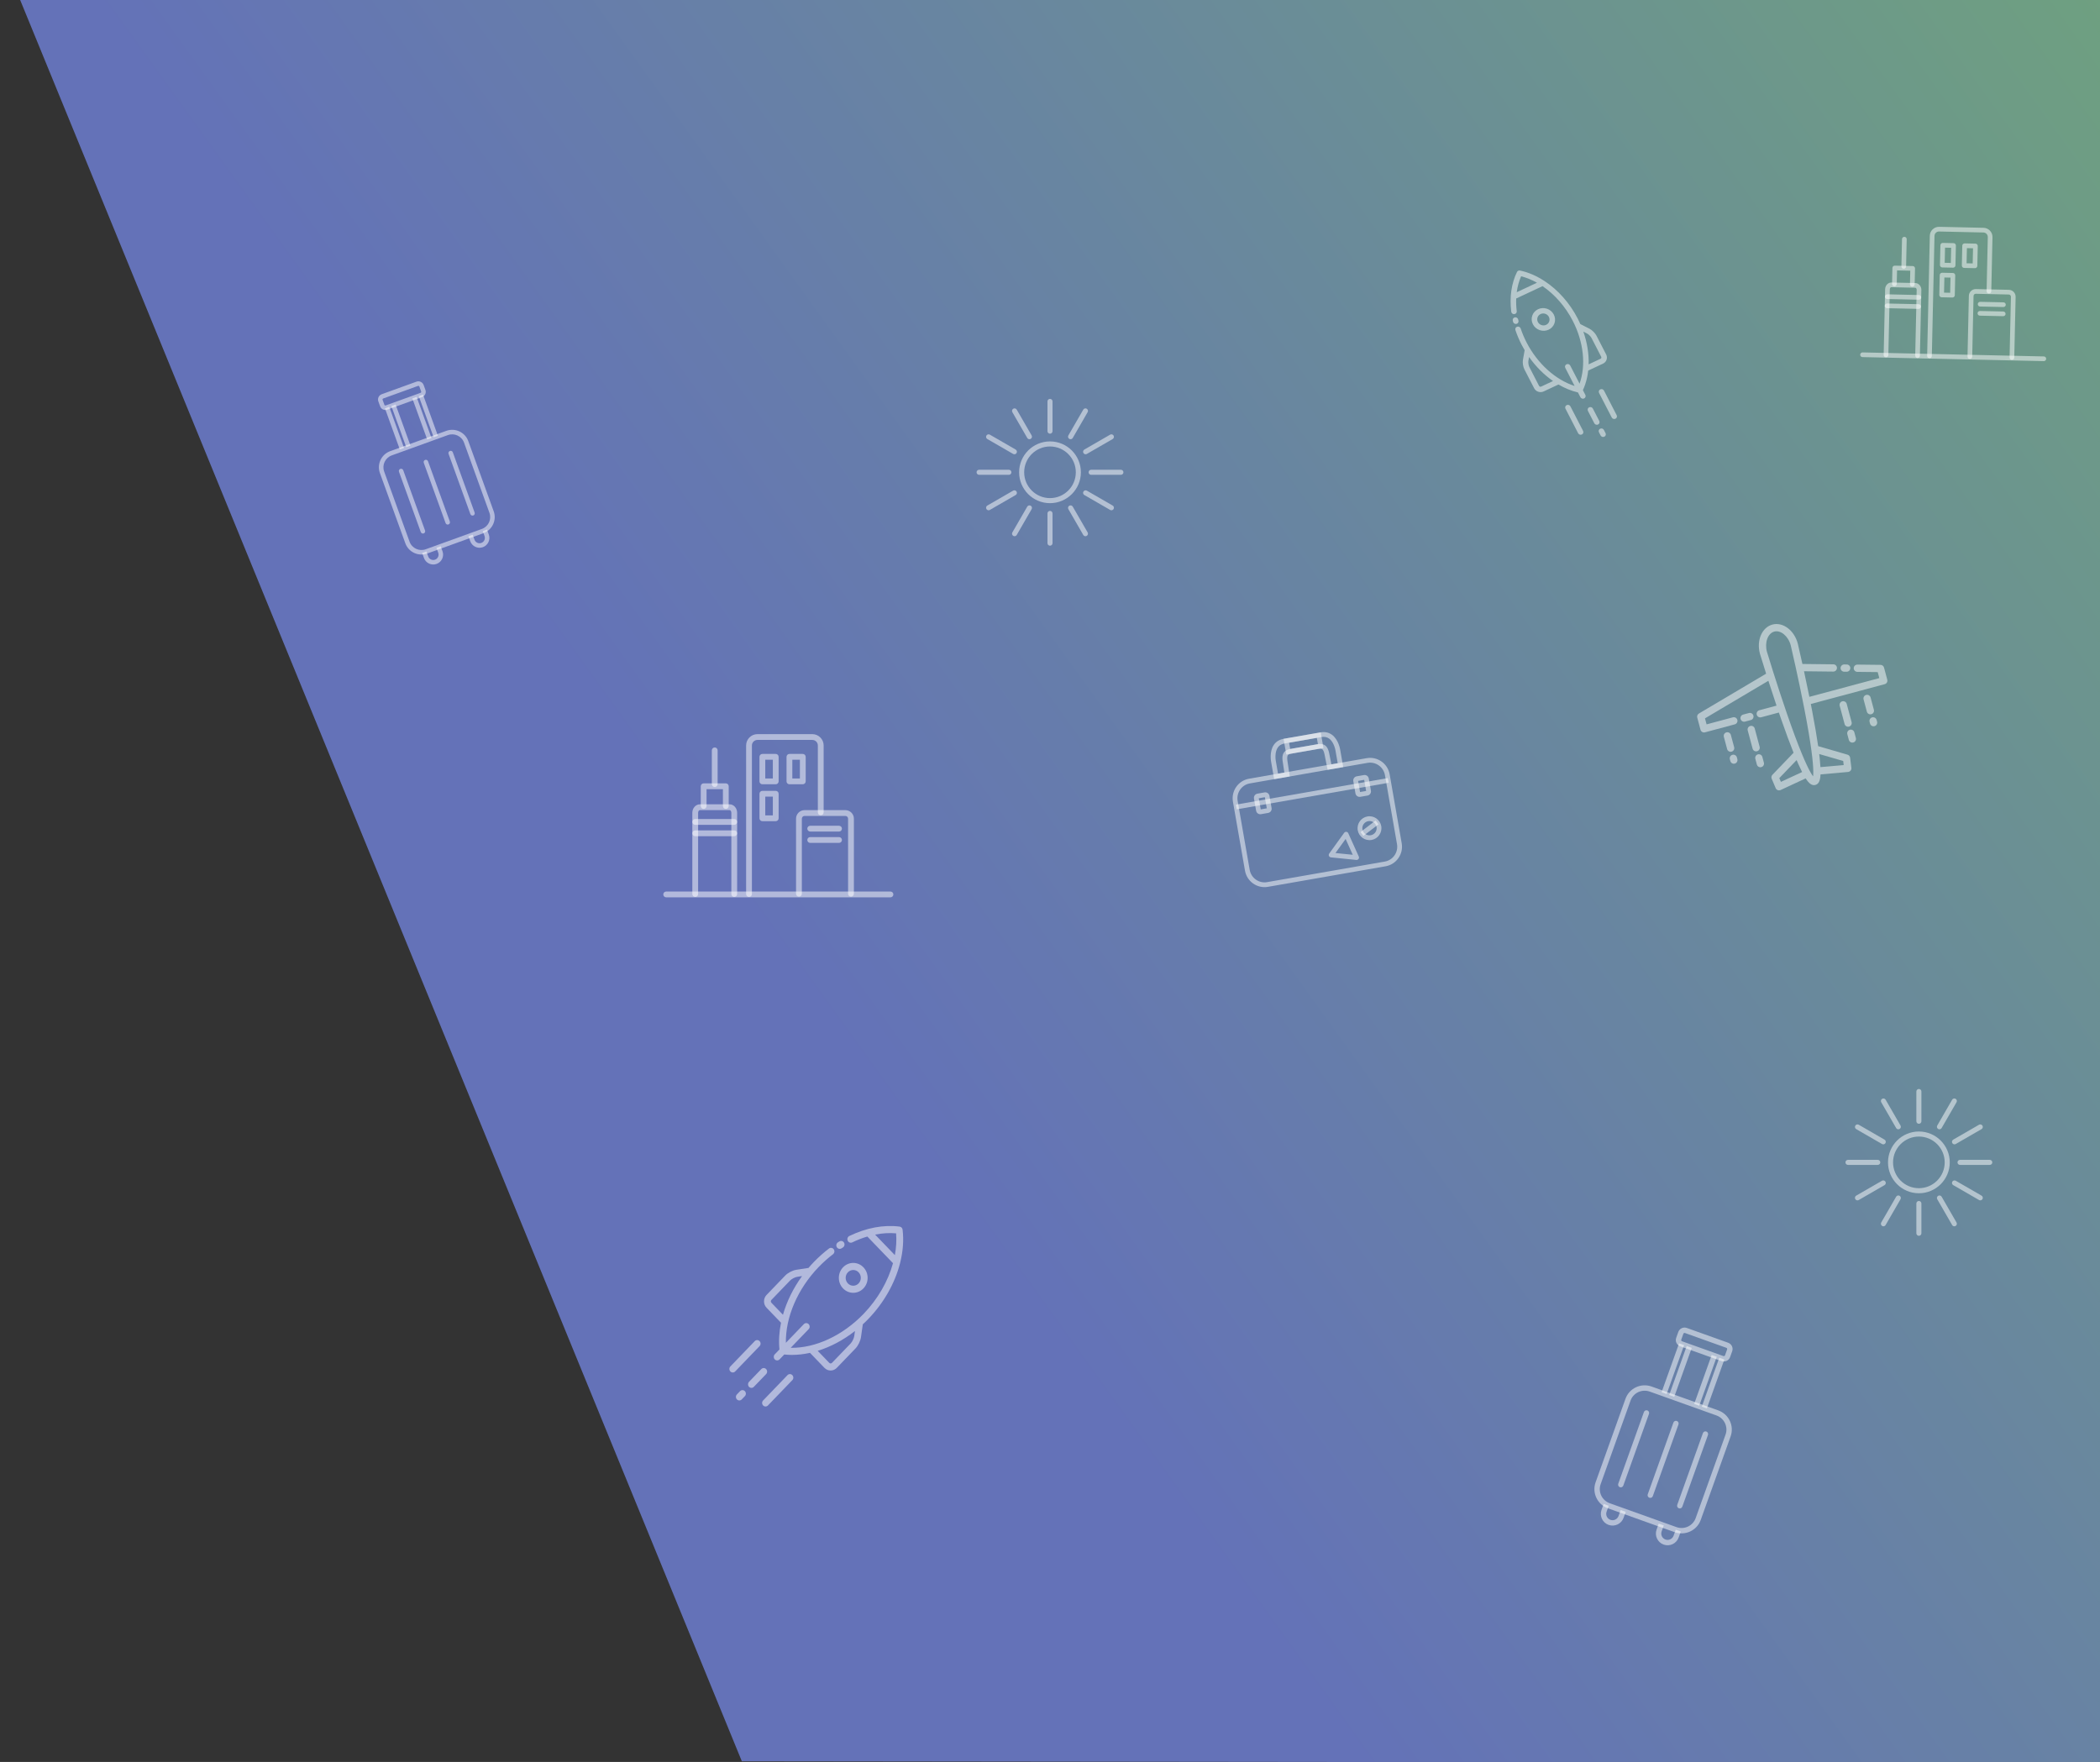 <svg width="858" height="720" viewBox="0 0 858 720" fill="none" xmlns="http://www.w3.org/2000/svg">
<rect x="0" y="0" width="858" height="720" fill="#333333" stroke="none"/>
<g clip-path="url(#clip0)">
<path d="M303.094 719.728L-36.983 -110.388L1059.23 -171.209L1229.02 720.779L303.094 719.728Z" fill="url(#paint0_linear)" fill-opacity="0.7"/>
<path d="M753.475 274.492L754.487 274.504C754.626 274.506 754.761 274.488 754.889 274.453C755.516 274.285 755.981 273.717 755.989 273.036C755.998 272.216 755.342 271.544 754.521 271.534L753.51 271.523C752.692 271.513 752.018 272.17 752.008 272.99C751.999 273.81 752.656 274.483 753.475 274.492Z" fill="white" fill-opacity="0.5"/>
<path d="M716.391 292.425C716.179 291.633 715.364 291.163 714.571 291.375L712.205 292.009C711.414 292.221 710.942 293.036 711.154 293.828C711.367 294.621 712.182 295.09 712.974 294.878L715.34 294.244C716.133 294.031 716.603 293.217 716.391 292.425Z" fill="white" fill-opacity="0.5"/>
<path d="M734.044 310.605C734.287 311.172 734.524 311.716 734.754 312.233C735.302 313.463 735.811 314.542 736.288 315.486L727.629 319.506L726.978 317.965L734.044 310.605ZM724.923 258.092C727.555 257.387 730.626 259.948 731.637 263.689C731.78 264.296 734.678 276.67 737.17 289.489C740.094 304.532 740.811 311.713 740.86 315.132C740.862 315.165 740.856 315.197 740.858 315.23C740.859 315.234 740.861 315.238 740.862 315.243C740.872 316.17 740.832 316.81 740.775 317.251C740.504 316.898 740.149 316.364 739.694 315.557C739.692 315.552 739.691 315.547 739.689 315.543C739.674 315.511 739.654 315.485 739.637 315.454C737.97 312.467 735.002 305.891 730.017 291.414C725.765 279.066 722.087 266.894 721.906 266.296C720.912 262.551 722.29 258.797 724.923 258.092ZM753.079 310.971L753.284 312.631L743.776 313.479C743.718 312.423 743.618 311.234 743.478 309.896C743.42 309.332 743.353 308.743 743.278 308.131L753.079 310.971ZM709.828 294.183C709.616 293.391 708.802 292.921 708.01 293.133L697.265 296.012L696.607 293.556L722.513 278.205C723.493 281.269 724.628 284.749 725.839 288.356L718.803 290.241C718.011 290.453 717.541 291.268 717.753 292.059C717.966 292.852 718.78 293.322 719.572 293.109L726.794 291.174C727.112 292.104 727.434 293.037 727.757 293.969C729.612 299.298 731.302 303.861 732.805 307.607L724.159 316.615C723.747 317.043 723.63 317.675 723.862 318.222L725.494 322.078C725.651 322.449 725.951 322.741 726.327 322.886C726.623 322.999 726.944 323.015 727.245 322.934C727.327 322.912 727.408 322.884 727.486 322.848L737.745 318.083C739.21 320.367 740.41 321.11 741.715 320.76C743.018 320.411 743.687 319.167 743.813 316.457L755.079 315.454C755.166 315.446 755.25 315.43 755.331 315.408C755.633 315.327 755.904 315.153 756.102 314.907C756.355 314.594 756.47 314.191 756.42 313.792L755.906 309.636C755.833 309.046 755.417 308.558 754.846 308.392L742.852 304.915C742.282 300.919 741.463 296.122 740.405 290.58C740.22 289.611 740.031 288.643 739.842 287.678L770.038 279.587C770.83 279.375 771.301 278.561 771.088 277.768L769.755 272.791C769.582 272.148 769.003 271.699 768.336 271.691L758.883 271.583C758.064 271.574 757.39 272.231 757.382 273.051C757.373 273.872 758.03 274.543 758.85 274.553L767.177 274.647L767.835 277.103L739.26 284.76C738.507 281.03 737.748 277.449 737.066 274.305L749.027 274.441C749.167 274.443 749.301 274.425 749.429 274.391C750.056 274.223 750.521 273.655 750.529 272.974C750.539 272.153 749.882 271.481 749.061 271.471L736.412 271.328C735.316 266.362 734.538 263.052 734.522 262.985C734.518 262.971 734.514 262.956 734.51 262.942C733.064 257.544 728.418 254.081 724.154 255.224C719.889 256.366 717.597 261.688 719.044 267.086C719.047 267.101 719.051 267.115 719.055 267.129C719.075 267.196 720.056 270.451 721.589 275.3L694.124 291.576C693.55 291.916 693.274 292.594 693.447 293.238L694.78 298.215C694.993 299.008 695.806 299.477 696.598 299.265L708.779 296.001C709.571 295.789 710.04 294.976 709.828 294.183Z" fill="white" fill-opacity="0.5"/>
<path d="M705.364 299.274C704.571 299.486 704.102 300.3 704.314 301.092L705.66 306.113C705.872 306.905 706.685 307.375 707.478 307.163C708.27 306.95 708.739 306.136 708.527 305.345L707.181 300.324C706.969 299.532 706.156 299.062 705.364 299.274Z" fill="white" fill-opacity="0.5"/>
<path d="M707.822 308.447C707.029 308.659 706.56 309.473 706.772 310.266L706.966 310.989C707.179 311.782 707.992 312.252 708.784 312.04C709.577 311.827 710.046 311.013 709.833 310.221L709.639 309.497C709.427 308.705 708.614 308.235 707.822 308.447Z" fill="white" fill-opacity="0.5"/>
<path d="M754.516 287.641C754.304 286.849 753.489 286.379 752.697 286.592C751.905 286.804 751.435 287.618 751.647 288.41L753.646 295.869C753.858 296.661 754.672 297.131 755.464 296.919C756.256 296.707 756.727 295.892 756.515 295.1L754.516 287.641Z" fill="white" fill-opacity="0.5"/>
<path d="M755.808 298.202C755.016 298.414 754.546 299.229 754.758 300.021L755.384 302.358C755.596 303.15 756.41 303.62 757.203 303.408C757.995 303.195 758.466 302.381 758.254 301.589L757.628 299.252C757.415 298.46 756.6 297.99 755.808 298.202Z" fill="white" fill-opacity="0.5"/>
<path d="M716.937 297.711C716.724 296.918 715.91 296.449 715.117 296.661C714.325 296.873 713.855 297.687 714.068 298.479L716.066 305.939C716.279 306.73 717.092 307.201 717.885 306.988C718.677 306.776 719.147 305.962 718.935 305.17L716.937 297.711Z" fill="white" fill-opacity="0.5"/>
<path d="M718.228 308.271C717.436 308.484 716.967 309.298 717.179 310.09L717.805 312.427C718.017 313.219 718.831 313.689 719.623 313.477C720.416 313.265 720.886 312.45 720.674 311.658L720.048 309.321C719.836 308.53 719.021 308.059 718.228 308.271Z" fill="white" fill-opacity="0.5"/>
<path d="M764.27 285.027C764.058 284.235 763.244 283.765 762.452 283.978C761.658 284.19 761.188 285.004 761.4 285.796L762.746 290.817C762.958 291.609 763.772 292.079 764.565 291.866C765.358 291.654 765.827 290.84 765.615 290.048L764.27 285.027Z" fill="white" fill-opacity="0.5"/>
<path d="M764.909 293.15C764.116 293.363 763.646 294.177 763.858 294.969L764.052 295.693C764.264 296.485 765.079 296.955 765.872 296.743C766.664 296.53 767.134 295.716 766.922 294.924L766.728 294.2C766.515 293.408 765.702 292.938 764.909 293.15Z" fill="white" fill-opacity="0.5"/>
<path d="M365.614 512.89L357.551 504.517C360.477 503.936 363.357 503.757 366.124 503.999C366.355 506.88 366.172 509.873 365.614 512.89ZM349.019 545.98C348.888 546.899 348.193 548.334 347.561 548.991L339.921 556.927C339.774 557.077 339.581 557.161 339.369 557.161C339.249 557.161 339.017 557.131 338.822 556.927L334.089 552.013C339.346 550.397 344.558 547.641 349.312 543.913L349.019 545.98ZM319.897 537.273L315.166 532.358C314.97 532.156 314.941 531.914 314.941 531.788C314.941 531.662 314.97 531.42 315.166 531.217L322.806 523.282C323.44 522.625 324.821 521.903 325.707 521.767L327.7 521.461C324.109 526.399 321.454 531.814 319.897 537.273ZM367.566 501.246C361.051 500.406 353.949 501.73 347.025 505.076C346.327 505.413 346.024 506.274 346.349 506.998C346.675 507.722 347.502 508.037 348.2 507.699C350.251 506.708 352.315 505.911 354.37 505.304L364.856 516.195C362.847 523.523 358.692 530.823 352.85 536.892C344.256 545.817 333.101 550.957 323.059 550.775L330.398 543.152C330.943 542.587 330.943 541.671 330.398 541.106C329.856 540.541 328.972 540.541 328.431 541.106L321.089 548.73C320.914 538.302 325.863 526.714 334.456 517.788C336.298 515.875 338.278 514.109 340.343 512.54C340.964 512.068 341.098 511.163 340.645 510.518C340.19 509.873 339.319 509.733 338.699 510.205C336.519 511.861 334.429 513.725 332.487 515.742C331.732 516.526 331.007 517.331 330.306 518.153C330.252 518.156 330.197 518.153 330.142 518.161L325.299 518.903C323.814 519.132 321.896 520.135 320.836 521.235L313.197 529.171C312.525 529.867 312.154 530.797 312.154 531.788C312.154 532.778 312.524 533.708 313.197 534.405L319.098 540.534C318.345 544.242 318.115 547.93 318.458 551.463L316.536 553.458C315.993 554.022 315.993 554.939 316.536 555.503C316.81 555.786 317.166 555.927 317.523 555.927C317.879 555.927 318.234 555.786 318.507 555.503L320.427 553.511C321.454 553.618 322.495 553.674 323.546 553.674C325.973 553.674 328.457 553.389 330.947 552.842L336.851 558.973C337.521 559.67 338.417 560.055 339.369 560.055C340.324 560.055 341.219 559.67 341.89 558.974L349.531 551.038C350.591 549.937 351.556 547.944 351.774 546.403L352.489 541.372C352.498 541.315 352.496 541.26 352.498 541.204C353.288 540.476 354.064 539.722 354.818 538.938C361.155 532.356 365.62 524.374 367.694 516.355C367.752 516.219 367.784 516.078 367.8 515.933C368.932 511.377 369.292 506.817 368.777 502.503C368.698 501.845 368.198 501.327 367.566 501.246Z" fill="white" fill-opacity="0.5"/>
<path d="M343.087 510.347C343.334 510.347 343.582 510.279 343.808 510.138C343.991 510.021 344.175 509.907 344.36 509.795C345.023 509.39 345.244 508.502 344.855 507.814C344.465 507.126 343.609 506.895 342.948 507.3C342.753 507.42 342.559 507.54 342.364 507.662C341.706 508.076 341.496 508.966 341.895 509.65C342.157 510.099 342.616 510.347 343.087 510.347Z" fill="white" fill-opacity="0.5"/>
<path d="M346.423 519.92C347.006 519.313 347.784 518.979 348.609 518.979C349.434 518.979 350.213 519.313 350.795 519.92C351.381 520.526 351.702 521.333 351.702 522.191C351.702 523.05 351.381 523.856 350.795 524.463C350.211 525.07 349.434 525.404 348.609 525.404C347.784 525.404 347.007 525.07 346.423 524.463C345.838 523.856 345.516 523.05 345.516 522.191C345.516 521.333 345.838 520.526 346.423 519.92ZM342.729 522.191C342.729 523.823 343.341 525.356 344.452 526.509C345.562 527.663 347.039 528.297 348.609 528.297C350.179 528.297 351.656 527.663 352.766 526.509C353.877 525.356 354.489 523.823 354.489 522.191C354.489 520.561 353.877 519.027 352.766 517.873C351.656 516.721 350.179 516.085 348.609 516.085C347.039 516.085 345.562 516.72 344.452 517.873C343.341 519.027 342.729 520.561 342.729 522.191Z" fill="white" fill-opacity="0.5"/>
<path d="M306.028 566.726C306.301 567.009 306.657 567.15 307.014 567.15C307.37 567.15 307.728 567.009 307.998 566.726L313.018 561.515C313.561 560.949 313.561 560.034 313.018 559.469C312.473 558.903 311.59 558.903 311.047 559.469L306.028 564.68C305.485 565.245 305.485 566.161 306.028 566.726Z" fill="white" fill-opacity="0.5"/>
<path d="M311.79 574.333C312.062 574.615 312.417 574.757 312.774 574.757C313.131 574.757 313.488 574.615 313.759 574.333L323.721 563.986C324.265 563.421 324.265 562.505 323.721 561.94C323.178 561.375 322.296 561.375 321.752 561.94L311.79 572.286C311.246 572.851 311.246 573.768 311.79 574.333Z" fill="white" fill-opacity="0.5"/>
<path d="M299.392 560.857C299.749 560.857 300.107 560.716 300.378 560.433L310.34 550.086C310.886 549.521 310.886 548.605 310.34 548.04C309.797 547.475 308.914 547.475 308.371 548.04L298.408 558.387C297.864 558.952 297.864 559.869 298.408 560.433C298.68 560.716 299.037 560.857 299.392 560.857Z" fill="white" fill-opacity="0.5"/>
<path d="M302.362 568.488L301.084 569.816C300.54 570.381 300.54 571.297 301.084 571.862C301.357 572.145 301.711 572.286 302.068 572.286C302.426 572.286 302.782 572.145 303.054 571.862L304.332 570.534C304.877 569.969 304.877 569.053 304.332 568.488C303.789 567.923 302.905 567.923 302.362 568.488Z" fill="white" fill-opacity="0.5"/>
<path d="M627.968 115.535L619.699 119.41C620.008 117.087 620.604 114.9 621.485 112.904C623.686 113.461 625.865 114.356 627.968 115.535ZM648.371 136.257C649.021 136.587 649.913 137.467 650.241 138.103L654.207 145.795C654.282 145.942 654.295 146.107 654.242 146.265C654.211 146.354 654.13 146.518 653.929 146.613L649.076 148.887C649.205 144.569 648.476 139.995 646.908 135.515L648.371 136.257ZM634.52 155.707L629.667 157.981C629.467 158.075 629.279 158.035 629.186 158.003C629.092 157.971 628.92 157.889 628.818 157.692L624.852 150.001C624.524 149.363 624.337 148.152 624.46 147.459L624.738 145.9C627.501 149.821 630.855 153.166 634.52 155.707ZM619.803 111.134C617.528 115.766 616.714 121.383 617.448 127.379C617.522 127.984 618.086 128.427 618.707 128.368C619.328 128.31 619.771 127.774 619.697 127.17C619.479 125.393 619.41 123.657 619.479 121.975L630.233 116.936C635.174 120.286 639.55 125.224 642.583 131.106C647.044 139.757 648.04 149.355 645.362 156.776L641.552 149.387C641.269 148.839 640.588 148.607 640.03 148.869C639.473 149.129 639.249 149.786 639.532 150.332L643.342 157.723C635.543 155.211 628.179 148.597 623.718 139.945C622.762 138.092 621.95 136.172 621.307 134.238C621.113 133.657 620.474 133.328 619.879 133.502C619.285 133.677 618.96 134.289 619.154 134.87C619.833 136.91 620.689 138.936 621.697 140.892C622.089 141.651 622.505 142.394 622.938 143.124C622.926 143.165 622.91 143.205 622.903 143.248L622.228 147.038C622.022 148.2 622.282 149.88 622.831 150.947L626.798 158.638C627.146 159.313 627.743 159.825 628.48 160.076C629.217 160.327 630.002 160.287 630.69 159.964L636.743 157.128C639.309 158.627 641.993 159.731 644.707 160.372L645.704 162.306C645.987 162.853 646.668 163.085 647.225 162.824C647.505 162.692 647.7 162.463 647.791 162.198C647.881 161.933 647.866 161.633 647.725 161.358L646.729 159.426C647.069 158.689 647.375 157.93 647.641 157.148C648.256 155.343 648.672 153.424 648.896 151.433L654.951 148.596C655.639 148.274 656.152 147.706 656.393 146.997C656.635 146.287 656.576 145.525 656.228 144.849L652.262 137.157C651.711 136.09 650.474 134.868 649.383 134.315L645.823 132.509C645.783 132.488 645.742 132.476 645.701 132.46C645.36 131.688 644.995 130.92 644.603 130.161C641.314 123.781 636.509 118.439 631.071 114.866C630.985 114.789 630.888 114.728 630.784 114.68C627.683 112.685 624.383 111.262 621.045 110.552C620.536 110.444 620.024 110.685 619.803 111.134Z" fill="white" fill-opacity="0.5"/>
<path d="M620.371 131.642C620.433 131.458 620.446 131.257 620.398 131.053C620.358 130.887 620.32 130.721 620.283 130.556C620.15 129.96 619.546 129.571 618.935 129.686C618.324 129.802 617.936 130.379 618.07 130.974C618.11 131.149 618.15 131.324 618.191 131.5C618.333 132.094 618.941 132.475 619.55 132.352C619.951 132.271 620.251 131.992 620.371 131.642Z" fill="white" fill-opacity="0.5"/>
<path d="M628.334 131.587C628.031 131 627.979 130.336 628.188 129.723C628.397 129.109 628.843 128.615 629.442 128.335C630.041 128.053 630.722 128.019 631.361 128.236C631.999 128.453 632.517 128.897 632.82 129.486C633.124 130.074 633.175 130.736 632.966 131.35C632.757 131.964 632.312 132.457 631.712 132.737C631.113 133.018 630.432 133.054 629.794 132.837C629.155 132.619 628.637 132.175 628.334 131.587ZM629.088 134.909C630.301 135.322 631.596 135.255 632.735 134.721C633.874 134.188 634.72 133.251 635.118 132.083C635.515 130.915 635.417 129.656 634.841 128.538C634.265 127.421 633.279 126.577 632.066 126.164C630.854 125.751 629.558 125.817 628.419 126.351C627.281 126.885 626.434 127.822 626.036 128.99C625.638 130.157 625.737 131.416 626.313 132.534C626.889 133.652 627.875 134.496 629.088 134.909Z" fill="white" fill-opacity="0.5"/>
<path d="M652.911 173.481C653.19 173.349 653.385 173.12 653.476 172.855C653.566 172.59 653.551 172.289 653.41 172.016L650.805 166.963C650.523 166.415 649.842 166.184 649.284 166.445C648.725 166.706 648.502 167.363 648.785 167.91L651.389 172.962C651.672 173.51 652.353 173.742 652.911 173.481Z" fill="white" fill-opacity="0.5"/>
<path d="M660.025 171.122C660.304 170.992 660.499 170.763 660.59 170.498C660.68 170.233 660.665 169.931 660.524 169.658L655.353 159.629C655.071 159.082 654.389 158.85 653.831 159.111C653.274 159.372 653.05 160.028 653.333 160.575L658.503 170.604C658.786 171.151 659.467 171.383 660.025 171.122Z" fill="white" fill-opacity="0.5"/>
<path d="M646.865 176.929C646.956 176.664 646.941 176.362 646.8 176.088L641.628 166.059C641.347 165.511 640.666 165.279 640.107 165.541C639.549 165.802 639.325 166.459 639.608 167.006L644.779 177.035C645.061 177.583 645.743 177.815 646.301 177.553C646.58 177.423 646.775 177.194 646.865 176.929Z" fill="white" fill-opacity="0.5"/>
<path d="M653.291 176.653L653.954 177.94C654.237 178.487 654.919 178.719 655.476 178.458C655.756 178.327 655.95 178.099 656.041 177.833C656.131 177.568 656.117 177.268 655.975 176.993L655.311 175.706C655.029 175.158 654.348 174.926 653.79 175.188C653.232 175.449 653.008 176.106 653.291 176.653Z" fill="white" fill-opacity="0.5"/>
<path d="M674.032 568.664C670.845 567.523 667.33 569.173 666.196 572.341L653.982 606.485C652.849 609.653 654.52 613.158 657.708 614.298L684.966 624.049C688.154 625.19 691.669 623.54 692.802 620.372L705.016 586.228C706.15 583.06 704.479 579.555 701.291 578.415L674.032 568.664ZM684.226 626.118L656.968 616.366C652.64 614.818 650.373 610.053 651.914 605.745L664.128 571.601C665.669 567.293 670.445 565.047 674.772 566.595L702.031 576.347C706.359 577.895 708.626 582.659 707.084 586.968L694.87 621.112C693.329 625.42 688.554 627.666 684.226 626.118Z" fill="white" fill-opacity="0.5"/>
<path d="M657.23 623.141C654.744 622.252 653.444 619.505 654.334 617.018L655.209 614.571L657.278 615.311L656.402 617.758C655.921 619.104 656.624 620.591 657.97 621.073C659.316 621.554 660.803 620.851 661.284 619.505L662.16 617.057L664.228 617.797L663.353 620.245C662.463 622.731 659.717 624.03 657.23 623.141Z" fill="white" fill-opacity="0.5"/>
<path d="M679.727 631.189C677.24 630.299 675.94 627.553 676.83 625.066L677.706 622.619L679.774 623.358L678.898 625.806C678.417 627.152 679.12 628.639 680.467 629.121C681.813 629.602 683.299 628.899 683.781 627.553L684.657 625.105L686.725 625.845L685.849 628.293C684.96 630.779 682.213 632.079 679.727 631.189Z" fill="white" fill-opacity="0.5"/>
<path d="M680.937 569.683L678.869 568.943L686.023 548.945L688.091 549.685L680.937 569.683Z" fill="white" fill-opacity="0.5"/>
<path d="M684.051 570.797L681.983 570.057L689.138 550.058L691.205 550.798L684.051 570.797Z" fill="white" fill-opacity="0.5"/>
<path d="M694.259 574.447L692.191 573.708L699.345 553.709L701.413 554.449L694.259 574.447Z" fill="white" fill-opacity="0.5"/>
<path d="M697.371 575.562L695.302 574.822L702.456 554.823L704.525 555.563L697.371 575.562Z" fill="white" fill-opacity="0.5"/>
<path d="M688.432 544.727C688.165 544.632 687.87 544.772 687.775 545.038L686.915 547.442C686.82 547.708 686.959 548.004 687.226 548.099L704.137 554.149C704.404 554.244 704.699 554.104 704.794 553.838L705.654 551.434C705.749 551.168 705.61 550.872 705.343 550.777L688.432 544.727ZM703.397 556.217L686.486 550.167C685.079 549.664 684.343 548.109 684.847 546.702L685.706 544.298C686.21 542.891 687.764 542.156 689.171 542.659L706.083 548.709C707.49 549.212 708.226 550.767 707.722 552.174L706.863 554.578C706.359 555.985 704.805 556.72 703.397 556.217Z" fill="white" fill-opacity="0.5"/>
<path d="M661.838 607.733C661.266 607.529 660.969 606.901 661.173 606.329L671.657 577.024C671.861 576.452 672.49 576.155 673.061 576.359C673.632 576.564 673.929 577.192 673.725 577.764L663.241 607.069C663.037 607.64 662.409 607.938 661.838 607.733Z" fill="white" fill-opacity="0.5"/>
<path d="M673.888 612.043C673.317 611.839 673.019 611.211 673.223 610.639L683.707 581.334C683.911 580.762 684.54 580.465 685.111 580.669C685.683 580.874 685.98 581.502 685.775 582.074L675.292 611.379C675.087 611.951 674.459 612.248 673.888 612.043Z" fill="white" fill-opacity="0.5"/>
<path d="M685.938 616.355C685.367 616.151 685.069 615.522 685.274 614.951L695.757 585.645C695.962 585.074 696.59 584.777 697.162 584.981C697.733 585.185 698.03 585.814 697.826 586.385L687.342 615.691C687.138 616.262 686.509 616.559 685.938 616.355Z" fill="white" fill-opacity="0.5"/>
<path d="M160.071 186.092C157.391 187.061 155.995 190.016 156.959 192.679L167.344 221.379C168.307 224.042 171.271 225.42 173.95 224.45L196.863 216.159C199.542 215.19 200.938 212.235 199.974 209.572L189.589 180.872C188.626 178.209 185.662 176.831 182.983 177.801L160.071 186.092ZM197.492 217.898L174.58 226.189C170.942 227.505 166.916 225.63 165.605 222.008L155.22 193.308C153.91 189.687 155.804 185.669 159.441 184.353L182.354 176.062C185.992 174.746 190.018 176.621 191.328 180.243L201.713 208.943C203.023 212.564 201.13 216.582 197.492 217.898Z" fill="white" fill-opacity="0.5"/>
<path d="M178.382 230.443C176.292 231.2 173.976 230.114 173.22 228.024L172.476 225.967L174.214 225.338L174.959 227.395C175.368 228.527 176.622 229.114 177.753 228.705C178.885 228.295 179.472 227.042 179.063 225.91L178.318 223.853L180.057 223.224L180.801 225.281C181.557 227.371 180.472 229.687 178.382 230.443Z" fill="white" fill-opacity="0.5"/>
<path d="M197.292 223.6C195.202 224.357 192.886 223.272 192.13 221.182L191.385 219.124L193.124 218.495L193.868 220.553C194.278 221.684 195.532 222.271 196.663 221.862C197.795 221.452 198.382 220.199 197.973 219.068L197.228 217.01L198.967 216.381L199.711 218.438C200.467 220.528 199.383 222.844 197.292 223.6Z" fill="white" fill-opacity="0.5"/>
<path d="M165.096 183.051L163.357 183.68L157.275 166.87L159.013 166.241L165.096 183.051Z" fill="white" fill-opacity="0.5"/>
<path d="M167.714 182.103L165.976 182.732L159.893 165.922L161.632 165.293L167.714 182.103Z" fill="white" fill-opacity="0.5"/>
<path d="M176.294 178.998L174.556 179.627L168.473 162.817L170.212 162.188L176.294 178.998Z" fill="white" fill-opacity="0.5"/>
<path d="M178.909 178.052L177.171 178.681L171.088 161.871L172.827 161.242L178.909 178.052Z" fill="white" fill-opacity="0.5"/>
<path d="M156.578 162.842C156.354 162.923 156.237 163.173 156.318 163.396L157.049 165.417C157.13 165.64 157.379 165.758 157.603 165.676L171.818 160.533C172.043 160.451 172.159 160.202 172.078 159.978L171.347 157.958C171.266 157.734 171.017 157.617 170.793 157.699L156.578 162.842ZM172.447 162.271L158.232 167.415C157.049 167.843 155.739 167.229 155.311 166.046L154.58 164.025C154.152 162.842 154.766 161.532 155.949 161.104L170.164 155.96C171.347 155.532 172.658 156.146 173.086 157.329L173.817 159.349C174.245 160.532 173.63 161.843 172.447 162.271Z" fill="white" fill-opacity="0.5"/>
<path d="M173.109 217.977C172.628 218.151 172.099 217.903 171.925 217.422L163.011 192.789C162.838 192.309 163.086 191.779 163.566 191.605C164.046 191.431 164.576 191.68 164.75 192.16L173.663 216.793C173.837 217.273 173.589 217.803 173.109 217.977Z" fill="white" fill-opacity="0.5"/>
<path d="M183.239 214.312C182.758 214.486 182.228 214.238 182.055 213.757L173.141 189.124C172.967 188.644 173.216 188.114 173.696 187.94C174.176 187.766 174.706 188.015 174.88 188.495L183.793 213.128C183.967 213.608 183.719 214.138 183.239 214.312Z" fill="white" fill-opacity="0.5"/>
<path d="M193.368 210.647C192.888 210.821 192.358 210.572 192.184 210.092L183.271 185.459C183.097 184.979 183.345 184.449 183.825 184.275C184.306 184.101 184.835 184.35 185.009 184.83L193.923 209.463C194.096 209.943 193.848 210.473 193.368 210.647Z" fill="white" fill-opacity="0.5"/>
<path d="M784 464.448C778.182 464.448 773.448 469.182 773.448 475C773.448 480.818 778.182 485.552 784 485.552C789.819 485.552 794.55 480.818 794.55 475C794.55 469.182 789.819 464.448 784 464.448ZM784 487.617C777.042 487.617 771.383 481.957 771.383 475C771.383 468.043 777.042 462.383 784 462.383C790.955 462.383 796.619 468.043 796.619 475C796.619 481.957 790.955 487.617 784 487.617Z" fill="white" fill-opacity="0.5"/>
<path d="M784.001 459.23C783.431 459.23 782.968 458.768 782.968 458.198V446.033C782.968 445.463 783.431 445 784.001 445C784.571 445 785.033 445.463 785.033 446.033V458.198C785.033 458.768 784.571 459.23 784.001 459.23Z" fill="white" fill-opacity="0.5"/>
<path d="M775.6 461.481C775.243 461.481 774.896 461.296 774.705 460.965L768.621 450.43C768.336 449.935 768.505 449.303 768.999 449.02C769.492 448.733 770.125 448.902 770.41 449.396L776.493 459.932C776.778 460.426 776.609 461.058 776.115 461.343C775.952 461.437 775.775 461.481 775.6 461.481Z" fill="white" fill-opacity="0.5"/>
<path d="M769.448 467.632C769.272 467.632 769.095 467.587 768.932 467.493L758.397 461.41C757.902 461.125 757.734 460.494 758.019 460C758.304 459.506 758.937 459.337 759.43 459.622L769.965 465.705C770.459 465.989 770.628 466.621 770.343 467.115C770.152 467.446 769.804 467.632 769.448 467.632Z" fill="white" fill-opacity="0.5"/>
<path d="M767.198 476.033H755.033C754.462 476.033 754 475.571 754 475C754 474.43 754.462 473.967 755.033 473.967H767.198C767.769 473.967 768.231 474.43 768.231 475C768.231 475.571 767.769 476.033 767.198 476.033Z" fill="white" fill-opacity="0.5"/>
<path d="M758.914 490.518C758.558 490.518 758.21 490.332 758.019 490.001C757.734 489.507 757.902 488.876 758.397 488.59L768.932 482.507C769.425 482.223 770.058 482.39 770.343 482.885C770.628 483.379 770.459 484.011 769.965 484.296L759.43 490.379C759.267 490.473 759.089 490.518 758.914 490.518Z" fill="white" fill-opacity="0.5"/>
<path d="M769.515 501.12C769.34 501.12 769.162 501.075 768.999 500.981C768.505 500.696 768.336 500.064 768.621 499.571L774.705 489.035C774.99 488.541 775.622 488.372 776.115 488.657C776.609 488.942 776.778 489.574 776.493 490.068L770.41 500.604C770.219 500.935 769.871 501.12 769.515 501.12Z" fill="white" fill-opacity="0.5"/>
<path d="M784.001 505.001C783.431 505.001 782.968 504.539 782.968 503.968V491.803C782.968 491.232 783.431 490.77 784.001 490.77C784.571 490.77 785.033 491.232 785.033 491.803V503.968C785.033 504.539 784.571 505.001 784.001 505.001Z" fill="white" fill-opacity="0.5"/>
<path d="M798.484 501.12C798.129 501.12 797.78 500.935 797.59 500.604L791.509 490.068C791.222 489.574 791.391 488.942 791.885 488.657C792.379 488.372 793.011 488.541 793.297 489.035L799.379 499.571C799.665 500.064 799.496 500.696 799.002 500.981C798.837 501.075 798.66 501.12 798.484 501.12Z" fill="white" fill-opacity="0.5"/>
<path d="M809.085 490.518C808.912 490.518 808.733 490.473 808.57 490.379L798.035 484.296C797.541 484.011 797.371 483.379 797.658 482.885C797.941 482.39 798.573 482.223 799.067 482.507L809.603 488.59C810.097 488.876 810.266 489.507 809.983 490.001C809.789 490.332 809.444 490.518 809.085 490.518Z" fill="white" fill-opacity="0.5"/>
<path d="M812.967 476.033H800.805C800.232 476.033 799.772 475.571 799.772 475C799.772 474.43 800.232 473.967 800.805 473.967H812.967C813.537 473.967 814 474.43 814 475C814 475.571 813.537 476.033 812.967 476.033Z" fill="white" fill-opacity="0.5"/>
<path d="M798.553 467.632C798.197 467.632 797.848 467.446 797.658 467.115C797.371 466.621 797.541 465.989 798.035 465.705L808.57 459.622C809.064 459.337 809.696 459.505 809.983 460C810.266 460.494 810.097 461.125 809.603 461.41L799.067 467.493C798.905 467.587 798.729 467.632 798.553 467.632Z" fill="white" fill-opacity="0.5"/>
<path d="M792.4 461.481C792.227 461.481 792.047 461.437 791.885 461.343C791.391 461.058 791.222 460.426 791.509 459.932L797.59 449.396C797.877 448.902 798.508 448.733 799.002 449.02C799.496 449.303 799.665 449.935 799.379 450.43L793.297 460.965C793.104 461.296 792.759 461.481 792.4 461.481Z" fill="white" fill-opacity="0.5"/>
<path d="M429 182.448C423.182 182.448 418.448 187.182 418.448 193C418.448 198.818 423.182 203.552 429 203.552C434.819 203.552 439.55 198.818 439.55 193C439.55 187.182 434.819 182.448 429 182.448ZM429 205.617C422.042 205.617 416.383 199.957 416.383 193C416.383 186.043 422.042 180.383 429 180.383C435.955 180.383 441.619 186.043 441.619 193C441.619 199.957 435.955 205.617 429 205.617Z" fill="white" fill-opacity="0.5"/>
<path d="M429.001 177.23C428.431 177.23 427.968 176.768 427.968 176.198V164.033C427.968 163.463 428.431 163 429.001 163C429.571 163 430.033 163.463 430.033 164.033V176.198C430.033 176.768 429.571 177.23 429.001 177.23Z" fill="white" fill-opacity="0.5"/>
<path d="M420.6 179.481C420.243 179.481 419.896 179.296 419.705 178.965L413.621 168.43C413.336 167.935 413.505 167.303 413.999 167.02C414.492 166.733 415.125 166.902 415.41 167.396L421.493 177.932C421.778 178.426 421.609 179.058 421.115 179.343C420.952 179.437 420.775 179.481 420.6 179.481Z" fill="white" fill-opacity="0.5"/>
<path d="M414.448 185.632C414.272 185.632 414.095 185.587 413.932 185.493L403.397 179.41C402.902 179.125 402.734 178.494 403.019 178C403.304 177.506 403.937 177.337 404.43 177.622L414.965 183.705C415.459 183.989 415.628 184.621 415.343 185.115C415.152 185.446 414.804 185.632 414.448 185.632Z" fill="white" fill-opacity="0.5"/>
<path d="M412.198 194.033H400.033C399.462 194.033 399 193.571 399 193C399 192.43 399.462 191.967 400.033 191.967H412.198C412.769 191.967 413.231 192.43 413.231 193C413.231 193.571 412.769 194.033 412.198 194.033Z" fill="white" fill-opacity="0.5"/>
<path d="M403.914 208.518C403.558 208.518 403.21 208.332 403.019 208.001C402.734 207.507 402.902 206.876 403.397 206.59L413.932 200.507C414.425 200.223 415.058 200.39 415.343 200.885C415.628 201.379 415.459 202.011 414.965 202.296L404.43 208.379C404.267 208.473 404.089 208.518 403.914 208.518Z" fill="white" fill-opacity="0.5"/>
<path d="M414.515 219.12C414.34 219.12 414.162 219.075 413.999 218.981C413.505 218.696 413.336 218.064 413.621 217.571L419.705 207.035C419.99 206.541 420.622 206.372 421.115 206.657C421.609 206.942 421.778 207.574 421.493 208.068L415.41 218.604C415.219 218.935 414.871 219.12 414.515 219.12Z" fill="white" fill-opacity="0.5"/>
<path d="M429.001 223.001C428.431 223.001 427.968 222.539 427.968 221.968V209.803C427.968 209.232 428.431 208.77 429.001 208.77C429.571 208.77 430.033 209.232 430.033 209.803V221.968C430.033 222.539 429.571 223.001 429.001 223.001Z" fill="white" fill-opacity="0.5"/>
<path d="M443.484 219.12C443.129 219.12 442.78 218.935 442.59 218.604L436.509 208.068C436.222 207.574 436.391 206.942 436.885 206.657C437.379 206.372 438.011 206.541 438.297 207.035L444.379 217.571C444.665 218.064 444.496 218.696 444.002 218.981C443.837 219.075 443.66 219.12 443.484 219.12Z" fill="white" fill-opacity="0.5"/>
<path d="M454.085 208.518C453.912 208.518 453.733 208.473 453.57 208.379L443.035 202.296C442.541 202.011 442.371 201.379 442.658 200.885C442.941 200.39 443.573 200.223 444.067 200.507L454.603 206.59C455.097 206.876 455.266 207.507 454.983 208.001C454.789 208.332 454.444 208.518 454.085 208.518Z" fill="white" fill-opacity="0.5"/>
<path d="M457.967 194.033H445.805C445.232 194.033 444.772 193.571 444.772 193C444.772 192.43 445.232 191.967 445.805 191.967H457.967C458.537 191.967 459 192.43 459 193C459 193.571 458.537 194.033 457.967 194.033Z" fill="white" fill-opacity="0.5"/>
<path d="M443.553 185.632C443.197 185.632 442.848 185.446 442.658 185.115C442.371 184.621 442.541 183.989 443.035 183.705L453.57 177.622C454.064 177.337 454.696 177.505 454.983 178C455.266 178.494 455.097 179.125 454.603 179.41L444.067 185.493C443.905 185.587 443.729 185.632 443.553 185.632Z" fill="white" fill-opacity="0.5"/>
<path d="M437.4 179.481C437.227 179.481 437.047 179.437 436.885 179.343C436.391 179.058 436.222 178.426 436.509 177.932L442.59 167.396C442.877 166.902 443.508 166.733 444.002 167.02C444.496 167.303 444.665 167.935 444.379 168.43L438.297 178.965C438.104 179.296 437.759 179.481 437.4 179.481Z" fill="white" fill-opacity="0.5"/>
<path d="M363.815 366.691H272.185C271.527 366.691 271 366.161 271 365.507C271 364.853 271.527 364.322 272.185 364.322H363.815C364.469 364.322 365 364.853 365 365.507C365 366.161 364.469 366.691 363.815 366.691Z" fill="white" fill-opacity="0.5"/>
<path d="M299.993 366.533C299.339 366.533 298.808 366.002 298.808 365.348V332.154C298.808 331.501 298.428 331.046 298.087 331.046H285.952C285.612 331.046 285.231 331.501 285.231 332.154V365.348C285.231 366.002 284.701 366.533 284.047 366.533C283.393 366.533 282.862 366.002 282.862 365.348V332.154C282.862 330.237 284.249 328.677 285.952 328.677H298.087C299.791 328.677 301.177 330.237 301.177 332.154V365.348C301.177 366.002 300.646 366.533 299.993 366.533Z" fill="white" fill-opacity="0.5"/>
<path d="M296.545 330.56C295.892 330.56 295.361 330.029 295.361 329.375V322.484H288.677V329.375C288.677 330.029 288.146 330.56 287.493 330.56C286.839 330.56 286.308 330.029 286.308 329.375V321.299C286.308 320.645 286.839 320.114 287.493 320.114H296.545C297.199 320.114 297.73 320.645 297.73 321.299V329.375C297.73 330.029 297.199 330.56 296.545 330.56Z" fill="white" fill-opacity="0.5"/>
<path d="M292.017 321.61C291.363 321.61 290.833 321.08 290.833 320.426V306.626C290.833 305.972 291.363 305.441 292.017 305.441C292.675 305.441 293.202 305.972 293.202 306.626V320.426C293.202 321.08 292.675 321.61 292.017 321.61Z" fill="white" fill-opacity="0.5"/>
<path d="M306.025 366.533C305.372 366.533 304.841 366.002 304.841 365.348V304.633C304.841 302.079 306.921 300 309.476 300H331.888C334.439 300 336.519 302.079 336.519 304.633V331.973C336.519 332.627 335.988 333.158 335.334 333.158C334.681 333.158 334.15 332.627 334.15 331.973V304.633C334.15 303.385 333.132 302.369 331.888 302.369H309.476C308.224 302.369 307.21 303.385 307.21 304.633V365.348C307.21 366.002 306.679 366.533 306.025 366.533Z" fill="white" fill-opacity="0.5"/>
<path d="M347.691 366.41C347.034 366.41 346.503 365.879 346.503 365.225V334.539C346.503 333.925 346.004 333.425 345.39 333.425H328.727C328.112 333.425 327.613 333.925 327.613 334.539V365.225C327.613 365.879 327.082 366.41 326.425 366.41C325.771 366.41 325.24 365.879 325.24 365.225V334.539C325.24 332.619 326.805 331.056 328.727 331.056H345.39C347.311 331.056 348.876 332.619 348.876 334.539V365.225C348.876 365.879 348.345 366.41 347.691 366.41Z" fill="white" fill-opacity="0.5"/>
<path d="M342.807 339.811H331.024C330.371 339.811 329.84 339.28 329.84 338.626C329.84 337.972 330.371 337.441 331.024 337.441H342.807C343.46 337.441 343.991 337.972 343.991 338.626C343.991 339.28 343.46 339.811 342.807 339.811Z" fill="white" fill-opacity="0.5"/>
<path d="M342.807 344.443H331.024C330.371 344.443 329.84 343.913 329.84 343.259C329.84 342.604 330.371 342.074 331.024 342.074H342.807C343.46 342.074 343.991 342.604 343.991 343.259C343.991 343.913 343.46 344.443 342.807 344.443Z" fill="white" fill-opacity="0.5"/>
<path d="M312.669 318.121H315.759V310.46H312.669V318.121ZM316.944 320.49H311.484C310.831 320.49 310.3 319.959 310.3 319.305V309.275C310.3 308.621 310.831 308.09 311.484 308.09H316.944C317.597 308.09 318.128 308.621 318.128 309.275V319.305C318.128 319.959 317.597 320.49 316.944 320.49Z" fill="white" fill-opacity="0.5"/>
<path d="M312.669 333.205H315.759V325.544H312.669V333.205ZM316.944 335.575H311.484C310.831 335.575 310.3 335.044 310.3 334.39V324.36C310.3 323.706 310.831 323.175 311.484 323.175H316.944C317.597 323.175 318.128 323.706 318.128 324.36V334.39C318.128 335.044 317.597 335.575 316.944 335.575Z" fill="white" fill-opacity="0.5"/>
<path d="M323.722 318.121H326.812V310.46H323.722V318.121ZM327.997 320.49H322.538C321.884 320.49 321.353 319.959 321.353 319.305V309.275C321.353 308.621 321.884 308.09 322.538 308.09H327.997C328.651 308.09 329.181 308.621 329.181 309.275V319.305C329.181 319.959 328.651 320.49 327.997 320.49Z" fill="white" fill-opacity="0.5"/>
<path d="M299.993 337.062H284.047C283.393 337.062 282.862 336.532 282.862 335.878C282.862 335.223 283.393 334.693 284.047 334.693H299.993C300.646 334.693 301.177 335.223 301.177 335.878C301.177 336.532 300.646 337.062 299.993 337.062Z" fill="white" fill-opacity="0.5"/>
<path d="M299.993 341.704H284.047C283.393 341.704 282.862 341.173 282.862 340.519C282.862 339.865 283.393 339.334 284.047 339.334H299.993C300.646 339.334 301.177 339.865 301.177 340.519C301.177 341.173 300.646 341.704 299.993 341.704Z" fill="white" fill-opacity="0.5"/>
<path d="M835.024 147.569L760.958 145.928C760.426 145.917 760.01 145.478 760.021 144.95C760.033 144.421 760.468 144.001 761 144.013L835.066 145.654C835.595 145.665 836.014 146.104 836.003 146.633C835.991 147.161 835.552 147.581 835.024 147.569Z" fill="white" fill-opacity="0.5"/>
<path d="M783.437 146.298C782.909 146.287 782.489 145.848 782.501 145.32L783.095 118.489C783.107 117.961 782.808 117.586 782.532 117.58L772.723 117.363C772.448 117.357 772.132 117.718 772.121 118.246L771.527 145.077C771.515 145.605 771.076 146.025 770.548 146.013C770.019 146.001 769.6 145.563 769.612 145.034L770.206 118.203C770.24 116.654 771.389 115.417 772.766 115.448L782.575 115.665C783.952 115.695 785.044 116.982 785.01 118.531L784.416 145.362C784.404 145.89 783.966 146.31 783.437 146.298Z" fill="white" fill-opacity="0.5"/>
<path d="M781.296 117.159C780.767 117.147 780.348 116.709 780.359 116.18L780.483 110.61L775.081 110.49L774.957 116.061C774.945 116.589 774.507 117.008 773.978 116.997C773.45 116.985 773.03 116.547 773.042 116.018L773.187 109.49C773.198 108.962 773.637 108.542 774.165 108.554L781.483 108.716C782.011 108.728 782.431 109.166 782.419 109.695L782.274 116.223C782.263 116.751 781.824 117.171 781.296 117.159Z" fill="white" fill-opacity="0.5"/>
<path d="M777.795 109.844C777.266 109.832 776.847 109.394 776.859 108.865L777.106 97.711C777.117 97.182 777.556 96.763 778.084 96.774C778.616 96.786 779.032 97.225 779.021 97.753L778.774 108.908C778.762 109.436 778.326 109.856 777.795 109.844Z" fill="white" fill-opacity="0.5"/>
<path d="M788.313 146.406C787.785 146.395 787.365 145.956 787.377 145.428L788.464 96.351C788.51 94.286 790.228 92.643 792.294 92.689L810.409 93.09C812.472 93.136 814.116 94.853 814.07 96.918L813.58 119.018C813.569 119.546 813.13 119.966 812.602 119.954C812.073 119.943 811.654 119.504 811.665 118.975L812.155 96.876C812.177 95.867 811.372 95.028 810.367 95.005L792.251 94.604C791.239 94.582 790.401 95.385 790.379 96.394L789.292 145.47C789.28 145.999 788.842 146.418 788.313 146.406Z" fill="white" fill-opacity="0.5"/>
<path d="M821.996 147.053C821.464 147.041 821.044 146.602 821.056 146.074L821.606 121.27C821.617 120.774 821.222 120.361 820.726 120.35L807.257 120.052C806.76 120.041 806.348 120.436 806.337 120.932L805.788 145.736C805.776 146.264 805.337 146.684 804.806 146.672C804.277 146.66 803.858 146.222 803.869 145.693L804.419 120.89C804.453 119.337 805.746 118.102 807.299 118.136L820.768 118.435C822.321 118.469 823.558 119.761 823.524 121.313L822.974 146.117C822.963 146.645 822.524 147.065 821.996 147.053Z" fill="white" fill-opacity="0.5"/>
<path d="M818.523 125.465L808.999 125.254C808.471 125.242 808.051 124.803 808.063 124.275C808.075 123.746 808.514 123.327 809.042 123.338L818.566 123.549C819.094 123.561 819.514 123.999 819.502 124.528C819.49 125.057 819.052 125.476 818.523 125.465Z" fill="white" fill-opacity="0.5"/>
<path d="M818.441 129.209L808.917 128.998C808.389 128.987 807.969 128.548 807.981 128.02C807.992 127.491 808.431 127.071 808.959 127.083L818.483 127.294C819.011 127.306 819.431 127.744 819.419 128.273C819.408 128.802 818.969 129.221 818.441 129.209Z" fill="white" fill-opacity="0.5"/>
<path d="M794.552 107.393L797.049 107.448L797.187 101.256L794.689 101.2L794.552 107.393ZM797.965 109.385L793.552 109.287C793.023 109.275 792.604 108.837 792.615 108.308L792.795 100.2C792.807 99.671 793.245 99.252 793.774 99.264L798.187 99.362C798.715 99.373 799.135 99.812 799.123 100.34L798.943 108.448C798.932 108.977 798.493 109.396 797.965 109.385Z" fill="white" fill-opacity="0.5"/>
<path d="M794.282 119.586L796.779 119.641L796.917 113.449L794.419 113.393L794.282 119.586ZM797.695 121.577L793.282 121.48C792.753 121.468 792.334 121.03 792.345 120.501L792.525 112.393C792.537 111.865 792.975 111.445 793.504 111.457L797.916 111.555C798.445 111.566 798.864 112.005 798.853 112.534L798.673 120.641C798.662 121.17 798.223 121.589 797.695 121.577Z" fill="white" fill-opacity="0.5"/>
<path d="M803.486 107.591L805.984 107.646L806.121 101.454L803.623 101.399L803.486 107.591ZM806.899 109.583L802.486 109.485C801.957 109.473 801.538 109.035 801.55 108.506L801.729 100.398C801.741 99.87 802.179 99.45 802.708 99.462L807.121 99.56C807.649 99.572 808.069 100.01 808.057 100.539L807.877 108.646C807.866 109.175 807.427 109.595 806.899 109.583Z" fill="white" fill-opacity="0.5"/>
<path d="M783.965 122.477L771.076 122.191C770.547 122.179 770.128 121.741 770.139 121.212C770.151 120.683 770.59 120.264 771.118 120.276L784.007 120.561C784.536 120.573 784.955 121.011 784.944 121.54C784.932 122.069 784.493 122.488 783.965 122.477Z" fill="white" fill-opacity="0.5"/>
<path d="M783.882 126.229L770.993 125.943C770.464 125.931 770.045 125.493 770.056 124.964C770.068 124.436 770.507 124.016 771.035 124.028L783.924 124.313C784.453 124.325 784.872 124.764 784.861 125.292C784.849 125.821 784.41 126.24 783.882 126.229Z" fill="white" fill-opacity="0.5"/>
<path d="M510.648 320.142C507.315 320.725 505.079 323.927 505.665 327.281L510.587 355.454C511.173 358.809 514.362 361.063 517.696 360.481L565.791 352.078C569.125 351.496 571.361 348.293 570.775 344.939L565.853 316.766C565.267 313.412 562.078 311.157 558.743 311.739L510.648 320.142ZM566.127 353.999L518.032 362.402C513.639 363.169 509.437 360.204 508.666 355.79L503.744 327.617C502.973 323.204 505.92 318.989 510.313 318.221L558.408 309.819C562.801 309.051 567.003 312.017 567.774 316.43L572.696 344.603C573.467 349.017 570.52 353.231 566.127 353.999Z" fill="white" fill-opacity="0.5"/>
<path d="M515.095 330.748L517.572 330.315L516.778 325.772L514.301 326.205L515.095 330.748ZM518.135 332.196L515.203 332.709C514.269 332.872 513.377 332.246 513.214 331.314L512.339 326.309C512.177 325.377 512.804 324.487 513.738 324.324L516.67 323.811C517.603 323.648 518.496 324.273 518.659 325.205L519.533 330.21C519.696 331.142 519.068 332.033 518.135 332.196Z" fill="white" fill-opacity="0.5"/>
<path d="M555.68 323.657L558.158 323.224L557.364 318.681L554.886 319.114L555.68 323.657ZM558.72 325.105L555.788 325.618C554.855 325.781 553.962 325.155 553.799 324.224L552.925 319.218C552.762 318.286 553.39 317.396 554.323 317.233L557.255 316.721C558.189 316.557 559.081 317.182 559.244 318.114L560.119 323.119C560.282 324.051 559.654 324.942 558.72 325.105Z" fill="white" fill-opacity="0.5"/>
<path d="M543.966 312.342L546.55 311.891L545.664 306.821C545.654 306.757 545.139 303.342 543.047 301.827C542.164 301.187 541.134 300.981 539.898 301.197L524.801 303.834C523.563 304.051 522.662 304.596 522.049 305.5C520.838 307.284 521.082 310.111 521.278 311.049L522.169 316.15L524.753 315.699L524.061 311.094C523.908 310.073 523.923 309.255 524.108 308.522C524.436 307.222 525.516 306.349 527.149 306.063L538.445 304.09C540.078 303.804 541.391 304.26 542.14 305.372C542.563 305.999 542.855 306.763 543.056 307.777L543.966 312.342ZM548.806 313.476L542.426 314.59L541.144 308.159C540.995 307.407 540.797 306.868 540.523 306.462C540.221 306.013 539.634 305.861 538.78 306.011L527.485 307.984C526.631 308.133 526.131 308.475 525.999 308.999C525.879 309.474 525.876 310.048 525.989 310.806L526.964 317.292L520.584 318.406L519.363 311.417C519.333 311.277 518.518 307.232 520.435 304.406C521.348 303.06 522.704 302.221 524.466 301.913L539.562 299.276C541.324 298.968 542.884 299.297 544.2 300.254C546.961 302.262 547.566 306.345 547.59 306.517L548.806 313.476Z" fill="white" fill-opacity="0.5"/>
<path d="M567.387 319.879L505.278 330.73L504.942 328.81L567.051 317.958L567.387 319.879Z" fill="white" fill-opacity="0.5"/>
<path d="M527.125 306.067L538.469 304.085L538.021 301.524L526.677 303.506L527.125 306.067ZM540.725 305.67L525.54 308.323L524.421 301.92L539.606 299.267L540.725 305.67Z" fill="white" fill-opacity="0.5"/>
<path d="M545.638 348.587L552.694 349.3L549.783 342.833L545.638 348.587ZM554.444 351.4C554.357 351.415 554.268 351.418 554.178 351.409L543.762 350.358C543.415 350.322 543.114 350.105 542.971 349.788C542.828 349.47 542.865 349.1 543.069 348.817L549.188 340.323C549.391 340.04 549.73 339.888 550.077 339.923C550.423 339.958 550.725 340.175 550.868 340.492L555.165 350.039C555.308 350.357 555.271 350.727 555.067 351.009C554.916 351.218 554.691 351.356 554.444 351.4Z" fill="white" fill-opacity="0.5"/>
<path d="M559.035 335.557C557.446 335.835 556.38 337.353 556.657 338.942C556.935 340.531 558.453 341.598 560.042 341.32C561.631 341.042 562.697 339.524 562.42 337.935C562.142 336.347 560.624 335.28 559.035 335.557ZM560.378 343.241C557.73 343.704 555.199 341.926 554.736 339.278C554.273 336.63 556.052 334.099 558.7 333.636C561.348 333.174 563.878 334.951 564.341 337.6C564.803 340.248 563.026 342.778 560.378 343.241Z" fill="white" fill-opacity="0.5"/>
<path d="M557.032 341.575L555.846 340.027L562.036 335.286L563.222 336.834L557.032 341.575Z" fill="white" fill-opacity="0.5"/>
</g>
<defs>
<linearGradient id="paint0_linear" x1="468.131" y1="609.575" x2="1100.3" y2="154.405" gradientUnits="userSpaceOnUse">
<stop stop-color="#798DF2"/>
<stop offset="1" stop-color="#8BD996"/>
</linearGradient>
<clipPath id="clip0">
<rect width="858" height="720" fill="white"/>
</clipPath>
</defs>
</svg>
